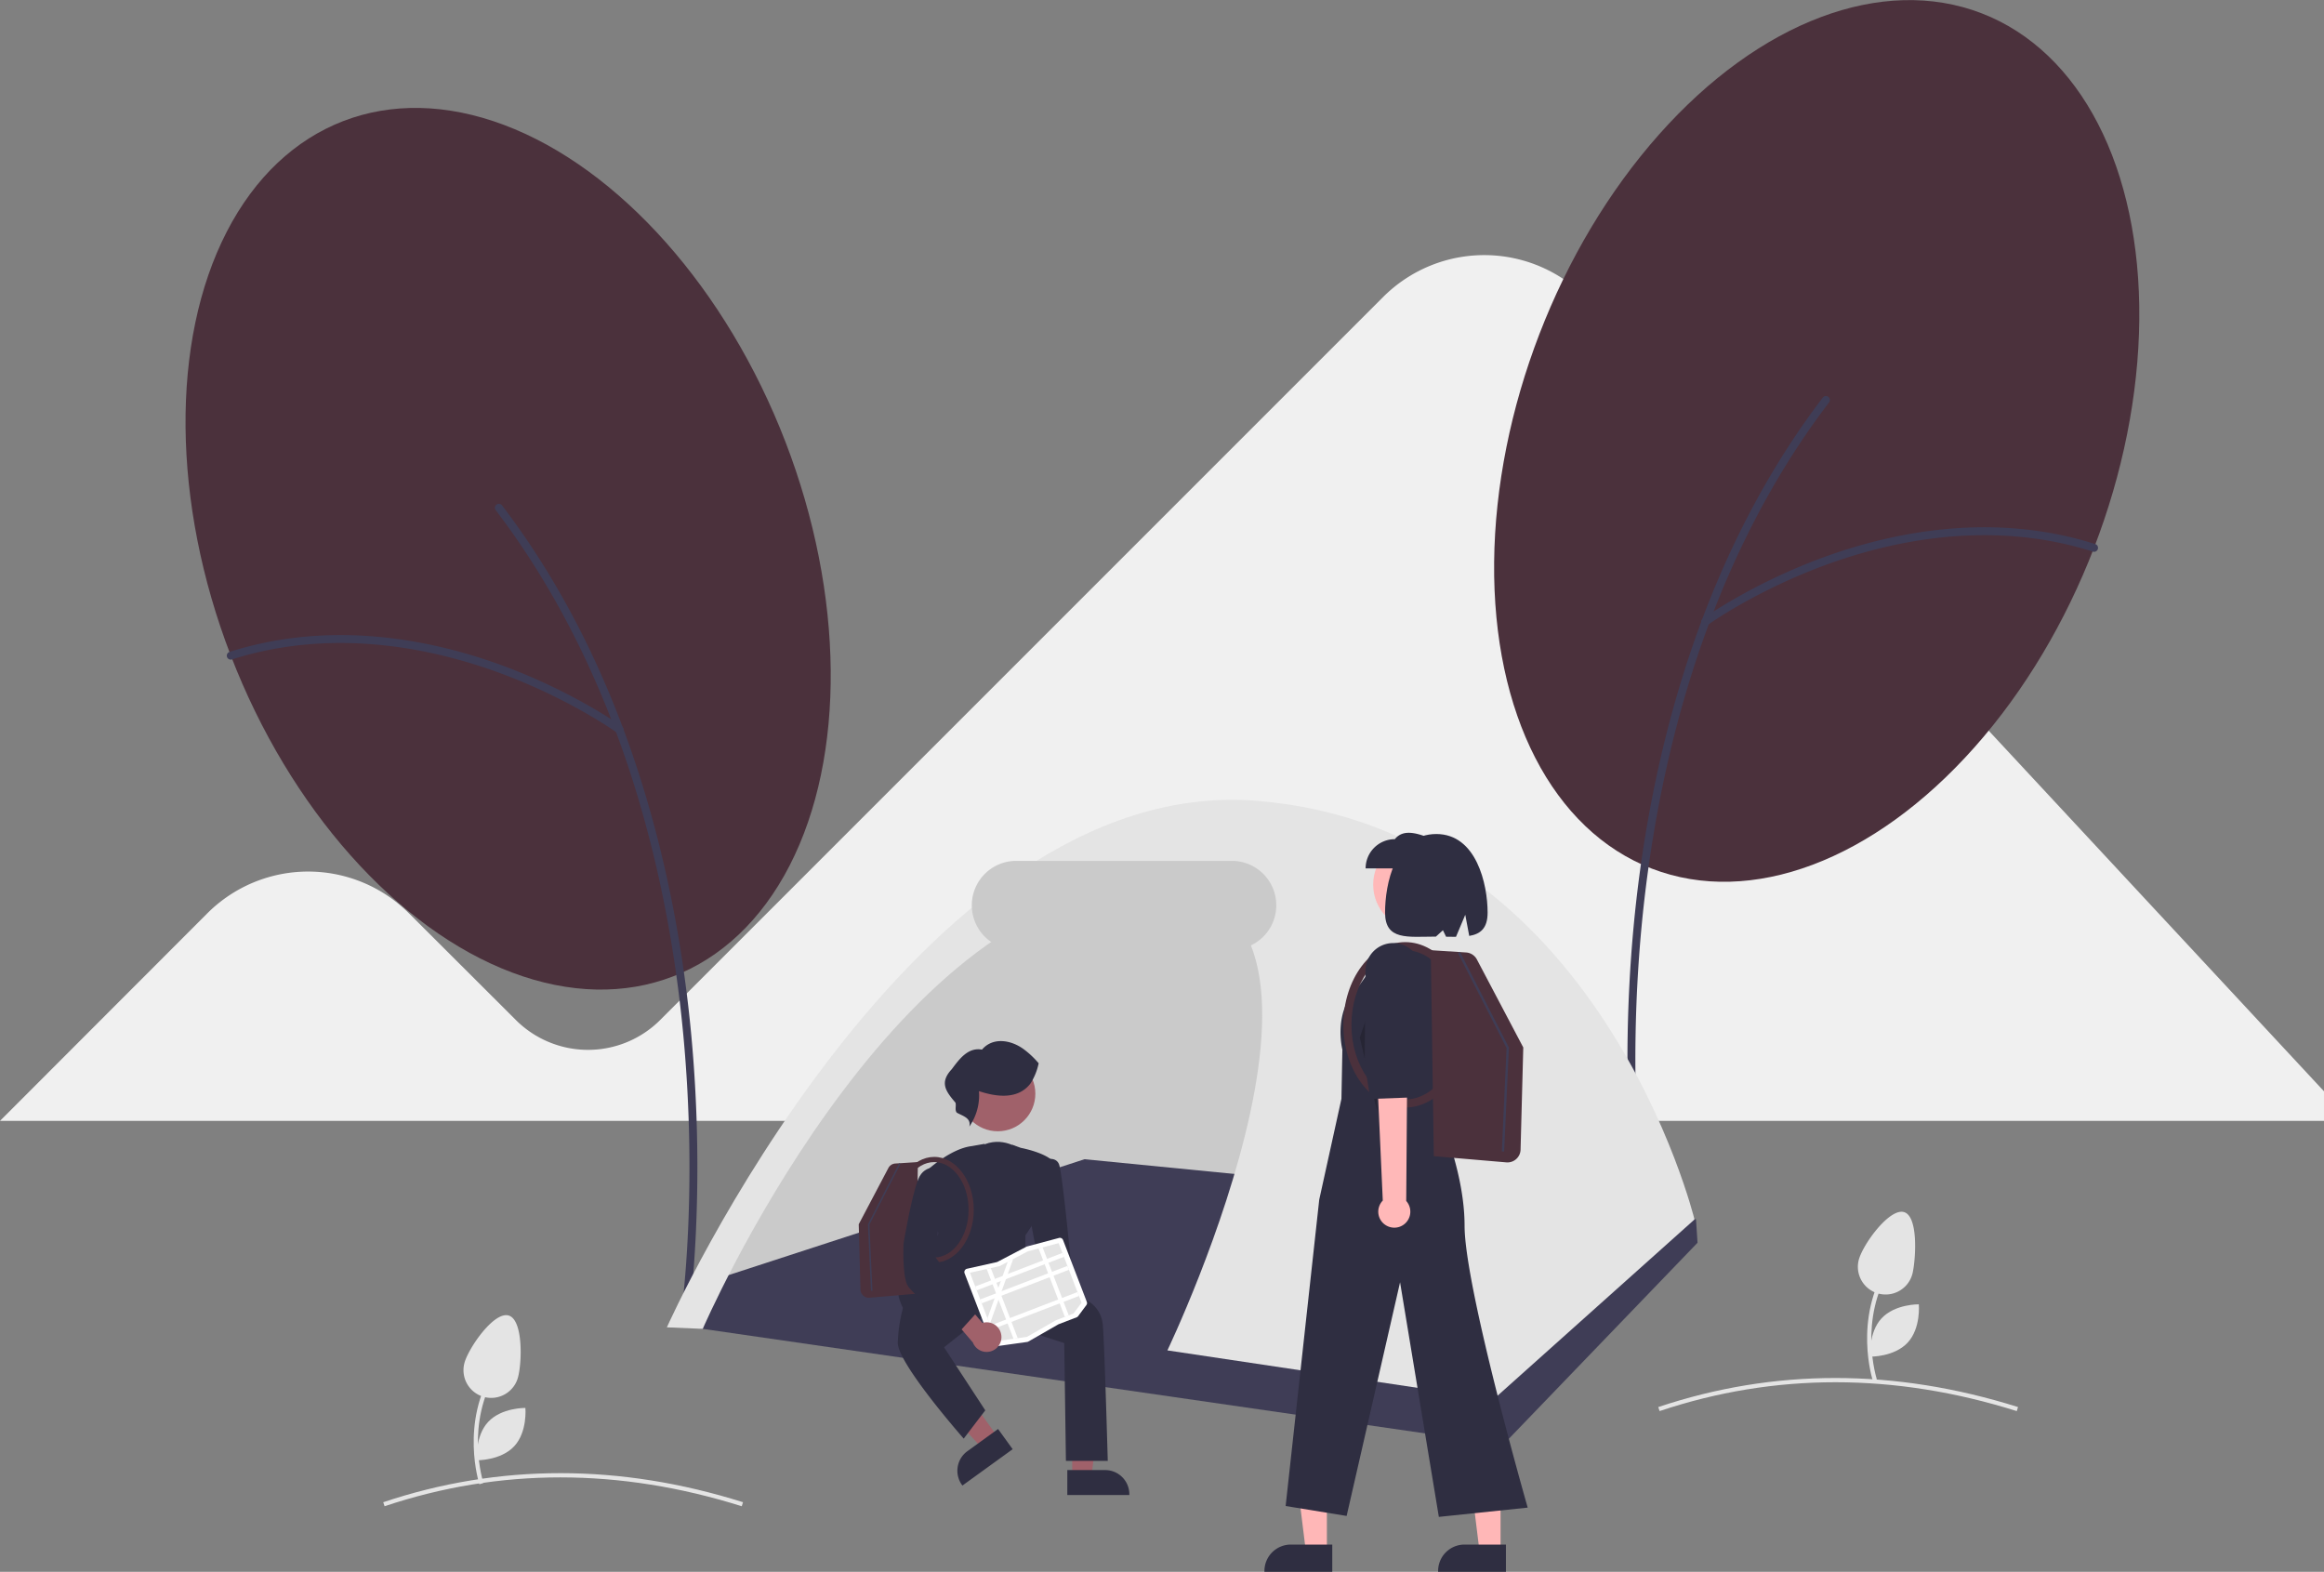 <svg xmlns="http://www.w3.org/2000/svg" width="1099.099" height="743.353" viewBox="0 0 1099.099 743.353" xmlns:xlink="http://www.w3.org/1999/xlink" role="img" artist="Katerina Limpitsouni" source="https://undraw.co/"><rect x="0" y="0" width="1099.099" height="743.353" fill="#808080" stroke="none"/><path d="M801.805,220.427a67.601,67.601,0,0,0-97.126-1.736L362.654,560.717a48.295,48.295,0,0,1-68.119.102l-50.655-50.554a67.438,67.438,0,0,0-95.391,0l-98.039,98.145H1149.549V594.42Z" transform="translate(-50.451 -78.324)" fill="#f0f0f0"/><path d="M401.249,790.659c-57.797-18.193-114.629-18.195-168.917-.005l-.635-1.896c54.697-18.327,111.944-18.329,170.153-.006Z" transform="translate(-50.451 -78.324)" fill="#e4e4e4"/><path d="M1004.249,745.659c-57.797-18.193-114.629-18.196-168.917-.005l-.635-1.896c54.696-18.327,111.944-18.329,170.153-.006Z" transform="translate(-50.451 -78.324)" fill="#e4e4e4"/><ellipse cx="909.63" cy="286.853" rx="216.764" ry="140.553" transform="translate(264.36 954.117) rotate(-68.92)" fill="#4B313C"/><path d="M825.774,649.637a1.874,1.874,0,0,1-1.853-1.61c-.08-.559-7.878-56.804-.874-131.555,6.468-69.035,27.24-168.469,89.466-250.132a1.874,1.874,0,1,1,2.981,2.272c-61.688,80.958-82.293,179.663-88.715,248.21-6.963,74.316.774,130.122.853,130.677a1.876,1.876,0,0,1-1.858,2.138Z" transform="translate(-50.451 -78.324)" fill="#3f3d56"/><path d="M856.88,374.321a1.874,1.874,0,0,1-1.103-3.39c.226-.164,22.99-16.566,57.021-29.027,31.46-11.518,79.299-21.959,128.548-6.285a1.874,1.874,0,1,1-1.137,3.571c-48.24-15.352-95.212-5.083-126.123,6.233-33.546,12.283-55.885,28.378-56.106,28.539A1.867,1.867,0,0,1,856.88,374.321Z" transform="translate(-50.451 -78.324)" fill="#3f3d56"/><ellipse cx="290.763" cy="337.842" rx="140.553" ry="216.764" transform="translate(-152.503 48.862) rotate(-21.08)" fill="#4B313C"/><path d="M374.619,700.625a1.874,1.874,0,0,0,1.853-1.61c.08-.559,7.878-56.804.874-131.555-6.468-69.035-27.24-168.469-89.466-250.132a1.874,1.874,0,1,0-2.981,2.272c61.688,80.958,82.293,179.663,88.715,248.21,6.963,74.316-.774,130.122-.853,130.677a1.876,1.876,0,0,0,1.858,2.138Z" transform="translate(-50.451 -78.324)" fill="#3f3d56"/><path d="M343.513,425.31a1.874,1.874,0,0,0,1.103-3.39c-.226-.164-22.99-16.566-57.021-29.027-31.46-11.518-79.299-21.959-128.548-6.285a1.874,1.874,0,1,0,1.137,3.571c48.24-15.352,95.212-5.083,126.123,6.233,33.546,12.283,55.885,28.378,56.106,28.539A1.867,1.867,0,0,0,343.513,425.31Z" transform="translate(-50.451 -78.324)" fill="#3f3d56"/><path d="M277.179,780.263c-.096-.288-9.414-29.119,7.077-54.845l1.684,1.079c-15.963,24.903-6.956,52.854-6.863,53.134Z" transform="translate(-50.451 -78.324)" fill="#e4e4e4"/><path d="M295.385,729.857a13.113,13.113,0,0,1-25.243-7.113c1.964-6.971,13.858-24.264,20.829-22.299S297.35,722.886,295.385,729.857Z" transform="translate(-50.451 -78.324)" fill="#e4e4e4"/><path d="M293.66,762.261c-6.324,6.834-17.638,6.649-17.638,6.649s-1.06-11.266,5.264-18.1,17.638-6.649,17.638-6.649S299.984,755.427,293.66,762.261Z" transform="translate(-50.451 -78.324)" fill="#e4e4e4"/><path d="M936.179,731.263c-.096-.288-9.414-29.119,7.077-54.845l1.684,1.079c-15.963,24.903-6.956,52.854-6.864,53.134Z" transform="translate(-50.451 -78.324)" fill="#e4e4e4"/><path d="M955.049,680.118a13.113,13.113,0,1,1-25.662-5.412c1.494-7.086,14.164-24.722,21.251-23.228S956.543,673.032,955.049,680.118Z" transform="translate(-50.451 -78.324)" fill="#e4e4e4"/><path d="M952.66,713.261c-6.324,6.834-17.638,6.649-17.638,6.649s-1.06-11.266,5.264-18.1,17.638-6.649,17.638-6.649S958.984,706.427,952.66,713.261Z" transform="translate(-50.451 -78.324)" fill="#e4e4e4"/><path d="M376.549,698.949s125-266,264-225,43,254,43,254Z" transform="translate(-50.451 -78.324)" fill="#cacaca"/><polygon points="323.889 627.22 340.889 604.22 512.889 548.22 802.099 576.626 802.818 587.72 710.889 683.22 323.889 627.22" fill="#3f3d56"/><polygon points="507.088 698.2 516.184 698.2 520.512 663.114 507.087 663.114 507.088 698.2" fill="#a0616a"/><path d="M555.218,773.554l17.914-.001h.001a11.417,11.417,0,0,1,11.416,11.416v.371l-29.331.001Z" transform="translate(-50.451 -78.324)" fill="#2f2e41"/><polygon points="471.876 679.566 464.507 684.898 440.433 659.01 451.309 651.14 471.876 679.566" fill="#a0616a"/><path d="M529.375,763.673l-23.763,17.194-.217-.301a11.417,11.417,0,0,1,2.556-15.941l.001-0,14.513-10.501Z" transform="translate(-50.451 -78.324)" fill="#2f2e41"/><path d="M532.283,621.503s-9.544-7.148-19.863,0l-7.142,59.57H526.723l3.177-19.063,7.148-28.594Z" transform="translate(-50.451 -78.324)" fill="#2f2e41"/><path d="M553.767,713.505l-38.489-12.568-18.348,14.56,19.492,29.799-10.195,13.37-.292-.332c-1.265-1.441-30.977-35.395-30.891-45.025A72.454,72.454,0,0,1,478.326,694.064l9.652-13.7,13.698-4.028,45.351,6.365.074.011,18.323,11.153a14.395,14.395,0,0,1,6.534,10.6c.787,7.082,2.369,63.795,2.385,64.367l.01.372H554.563Z" transform="translate(-50.451 -78.324)" fill="#2f2e41"/><path d="M529.356,699.275c-6.689-2.973-15.233-14.581-16.641-16.539-2.753,1.498-22.826,12.227-28.485,9.468-.822.454-4.537,2.671-5.207,6.016l-.168.839-.485-.705c-.089-.13-8.808-13.094,2.471-21.15,10.284-7.345,13.05-14.766,13.34-15.615l-5.58-29.493.146-.136c.458-.425,11.32-10.419,21.232-11.608l6.114-1.078.267,23.276V672.349c4.94-.621,12.756-52.687,12.756-52.687l4.084,1.496c1.055.202,12.915,2.571,16.062,7.292l.102.153L538.579,657.767l-3.155,4.75v6.08l18.43,16.026-.262.274c-.628.658-14.218,14.793-22.135,14.791A5.132,5.132,0,0,1,529.356,699.275Z" transform="translate(-50.451 -78.324)" fill="#2f2e41"/><circle cx="471.88" cy="517.234" r="17.769" fill="#a0616a"/><path d="M517.857,704.567a6.957,6.957,0,0,1,8.972-5.772l10.184-12.209,8.929,4.38-14.625,17.039a6.995,6.995,0,0,1-13.461-3.438Z" transform="translate(-50.451 -78.324)" fill="#a0616a"/><path d="M525.055,694.214l15.977-21.569-3.958-21.371,6.421-24.077.162-.069c.129-.056,3.203-1.35,5.542-.38a3.745,3.745,0,0,1,2.085,2.167c1.59,3.974,5.422,44.447,5.584,46.238-.033.327-.819,8.046-2.419,11.246-1.592,3.185-16.118,19.255-16.735,19.938l-.255.282Z" transform="translate(-50.451 -78.324)" fill="#2f2e41"/><path d="M537.595,590.984c-5.915,7.439-16.052,6.076-24.163,3.354a25.704,25.704,0,0,1-4.573,16.781c1.047-4.219-3.365-5.059-5.94-6.628-.991-1.255-.168-3.128-.575-4.674-4.623-5.421-7.687-9.51-1.752-15.871,3.474-4.65,7.644-10.457,14.263-9.235,5.238-6.11,13.821-4.521,19.677-.247a41.834,41.834,0,0,1,7.136,6.705,28.403,28.403,0,0,1-3.707,9.311" transform="translate(-50.451 -78.324)" fill="#2f2e41"/><path d="M602.549,716.949l154.29,23.094,95-85s-45-185-207-198-279,249-279,249l16.966.725s88.034-203.725,208.034-209.725S602.549,716.949,602.549,716.949Z" transform="translate(-50.451 -78.324)" fill="#e4e4e4"/><path d="M633.049,527.449h-102a21,21,0,0,1,0-42h102a21,21,0,0,1,0,42Z" transform="translate(-50.451 -78.324)" fill="#cacaca"/><path d="M730.398,653.96a6.871,6.871,0,0,1-1.636-10.408l-8.929-89.601,14.91.989,4.13,88.23a6.908,6.908,0,0,1-8.475,10.79Z" transform="translate(-50.451 -78.324)" fill="#ffb8b8"/><path d="M740.783,550.633,736.874,580.341l.543,18.208-16.398,1.501L717.732,584.907l-1.811-40.092a11.964,11.964,0,0,1,10.57-12.424l0,0a11.964,11.964,0,0,1,13.243,10.315Z" transform="translate(-50.451 -78.324)" fill="#2f2e41"/><polygon points="627.534 733.711 617.587 733.71 612.855 695.342 627.536 695.343 627.534 733.711" fill="#ffb7b7"/><path d="M680.521,821.676l-32.074-.001v-.406a12.485,12.485,0,0,1,12.484-12.484h.001l19.59.001Z" transform="translate(-50.451 -78.324)" fill="#2f2e41"/><polygon points="709.669 733.711 699.722 733.71 694.99 695.342 709.671 695.343 709.669 733.711" fill="#ffb7b7"/><path d="M762.657,821.676l-32.074-.001v-.406a12.485,12.485,0,0,1,12.484-12.484h.001l19.59.001Z" transform="translate(-50.451 -78.324)" fill="#2f2e41"/><circle cx="670.989" cy="418.379" r="21.566" fill="#ffb8b8"/><path d="M718.653,527.024l14.967,1.71,0,0a39.827,39.827,0,0,1,5.093,35.963l-11.293,32.669s15.677,31.427,15.677,60.606,29.855,133.332,29.855,133.332l-42.024,4.384L712.59,684.736,687.321,795.242l-28.846-4.696,15.888-144.885,10.499-47.688.447-23.256s-4.464-17.45,6.708-28.623l13.641-19.007Z" transform="translate(-50.451 -78.324)" fill="#2f2e41"/><path d="M696.299,489.001h31.691v-13.814c-6.956-2.763-13.762-5.114-17.877,0a13.814,13.814,0,0,0-13.814,13.814Z" transform="translate(-50.451 -78.324)" fill="#2f2e41"/><path d="M729.745,472.749c18.945,0,24.248,23.747,24.248,37.145,0,7.471-3.379,10.144-8.689,11.048l-1.875-10.001-4.392,10.431c-1.491.007-3.058-.021-4.683-.052l-1.489-3.066-3.321,3.011c-13.299.02-24.048,1.958-24.048-11.372C705.497,496.496,710.147,472.749,729.745,472.749Z" transform="translate(-50.451 -78.324)" fill="#2f2e41"/><polygon points="651.277 525.592 650.476 490.806 648.351 475.362 643.098 490.66 651.277 525.592" opacity="0.2"/><path d="M762.846,628.032l-34.297-2.931L727.106,527.691l16.721,1.074a6.243,6.243,0,0,1,5.091,3.299l21.941,41.626L769.577,622.014a6.206,6.206,0,0,1-6.187,6.041Q763.12,628.055,762.846,628.032Z" transform="translate(-50.451 -78.324)" fill="#4B313C"/><path d="M685.771,562.988c0-21.567,13.129-39.114,29.267-39.114s29.267,17.546,29.267,39.114-13.129,39.114-29.267,39.114S685.771,584.556,685.771,562.988Zm3.829,0c0,19.456,11.411,35.284,25.438,35.284s25.438-15.829,25.438-35.284-11.411-35.284-25.438-35.284S689.6,543.533,689.6,562.988Z" transform="translate(-50.451 -78.324)" fill="#4B313C"/><polygon points="711.359 544.591 713.614 495.412 690.512 450.251 689.537 450.749 712.508 495.651 710.266 544.541 711.359 544.591" fill="#3f3d56"/><path d="M705.587,657.581A7.528,7.528,0,0,1,704.416,646.097l-4.442-98.56,16.253,1.969-.726,96.774a7.569,7.569,0,0,1-9.913,11.301Z" transform="translate(-50.451 -78.324)" fill="#ffb8b8"/><path d="M723.091,545.152l-6.043,32.271-.489,19.953-18.03.668-2.695-16.764.402-43.971a13.109,13.109,0,0,1,12.303-12.964h0a13.109,13.109,0,0,1,13.875,12.073Z" transform="translate(-50.451 -78.324)" fill="#2f2e41"/><path d="M461.351,692.055a3.968,3.968,0,0,1-3.955-3.862l-.82-30.895L470.604,630.685a3.991,3.991,0,0,1,3.255-2.109l10.69-.686-.923,62.277-21.927,1.874Q461.525,692.055,461.351,692.055Z" transform="translate(-50.451 -78.324)" fill="#4B313C"/><path d="M492.265,675.463c-10.317,0-18.711-11.218-18.711-25.007s8.394-25.007,18.711-25.007S510.976,636.667,510.976,650.456,502.582,675.463,492.265,675.463Zm0-47.565c-8.967,0-16.263,10.12-16.263,22.558s7.296,22.558,16.263,22.558,16.263-10.12,16.263-22.558S501.232,627.898,492.265,627.898Z" transform="translate(-50.451 -78.324)" fill="#4B313C"/><polygon points="411.912 610.445 410.47 579.003 425.24 550.13 425.863 550.449 411.177 579.156 412.61 610.413 411.912 610.445" fill="#3f3d56"/><path d="M536.581,712.867a1.606,1.606,0,0,1-.356.092l-14.97,2.09a1.611,1.611,0,0,1-1.734-1.022l-12.886-33.53a1.618,1.618,0,0,1,1.158-2.16h0l14.078-3.142a1.286,1.286,0,0,0,.312-.114l13.693-7.159a1.602,1.602,0,0,1,.333-.13l15.069-4.017a1.615,1.615,0,0,1,1.927.983l11.236,29.236a1.61,1.61,0,0,1-.213,1.547l-3.886,5.218a1.616,1.616,0,0,1-.717.544l-8.492,3.264a1.276,1.276,0,0,0-.176.084l-14.151,8.11A1.618,1.618,0,0,1,536.581,712.867Z" transform="translate(-50.451 -78.324)" fill="#fff"/><path d="M543.546,668.244l-1.914.51-5.071,1.352-.009.002-6.943,3.63-2.576,1.347-.001 0-3.87,2.023-.106.024-4.02.896-1.943.434-7.924,1.768,12.44,32.369,8.166-1.139,2.002-.28,4.267-.596.05-.006,13.713-7.859,8.343-3.206,3.809-5.115-10.828-28.177Z" transform="translate(-50.451 -78.324)" fill="#e4e4e4"/><rect x="510.545" y="678.726" width="44.194" height="1.969" transform="translate(-258.831 157.991) rotate(-21.022)" fill="#fff"/><rect x="512.9" y="684.854" width="44.194" height="1.969" transform="translate(-260.872 159.243) rotate(-21.022)" fill="#fff"/><rect x="517.656" y="697.231" width="44.194" height="1.969" transform="translate(-264.996 161.773) rotate(-21.022)" fill="#fff"/><polygon points="493.095 589.921 505.446 622.057 503.608 622.763 491.182 590.431 493.095 589.921" fill="#fff"/><polygon points="479.16 595.416 476.623 602.472 475.744 604.919 473.693 610.631 473.253 611.851 472.813 613.078 472.234 614.689 468.077 626.259 466.996 623.447 470.386 614.011 471.153 611.875 471.265 611.564 472.172 609.038 473.316 605.853 474.196 603.405 476.581 596.764 476.583 596.763 479.16 595.416" fill="#fff"/><polygon points="468.586 599.707 481.326 632.859 479.324 633.139 466.643 600.141 468.586 599.707" fill="#fff"/><path d="M524.006,709.761a6.957,6.957,0,0,0-8.972-5.772l-10.184-12.209-8.929,4.38,14.625,17.039a6.995,6.995,0,0,0,13.461-3.438Z" transform="translate(-50.451 -78.324)" fill="#a0616a"/><path d="M504.266,707.574c-.911-.683-22.335-16.786-24.729-21.573-2.397-4.795-1.803-18.993-1.772-19.639.037-.223,3.767-22.412,6.922-30.299,3.274-8.184,11.507-5.001,11.59-4.967l.249.1-3.585,41.829,19.556,25.942-7.968,8.806Z" transform="translate(-50.451 -78.324)" fill="#2f2e41"/></svg>